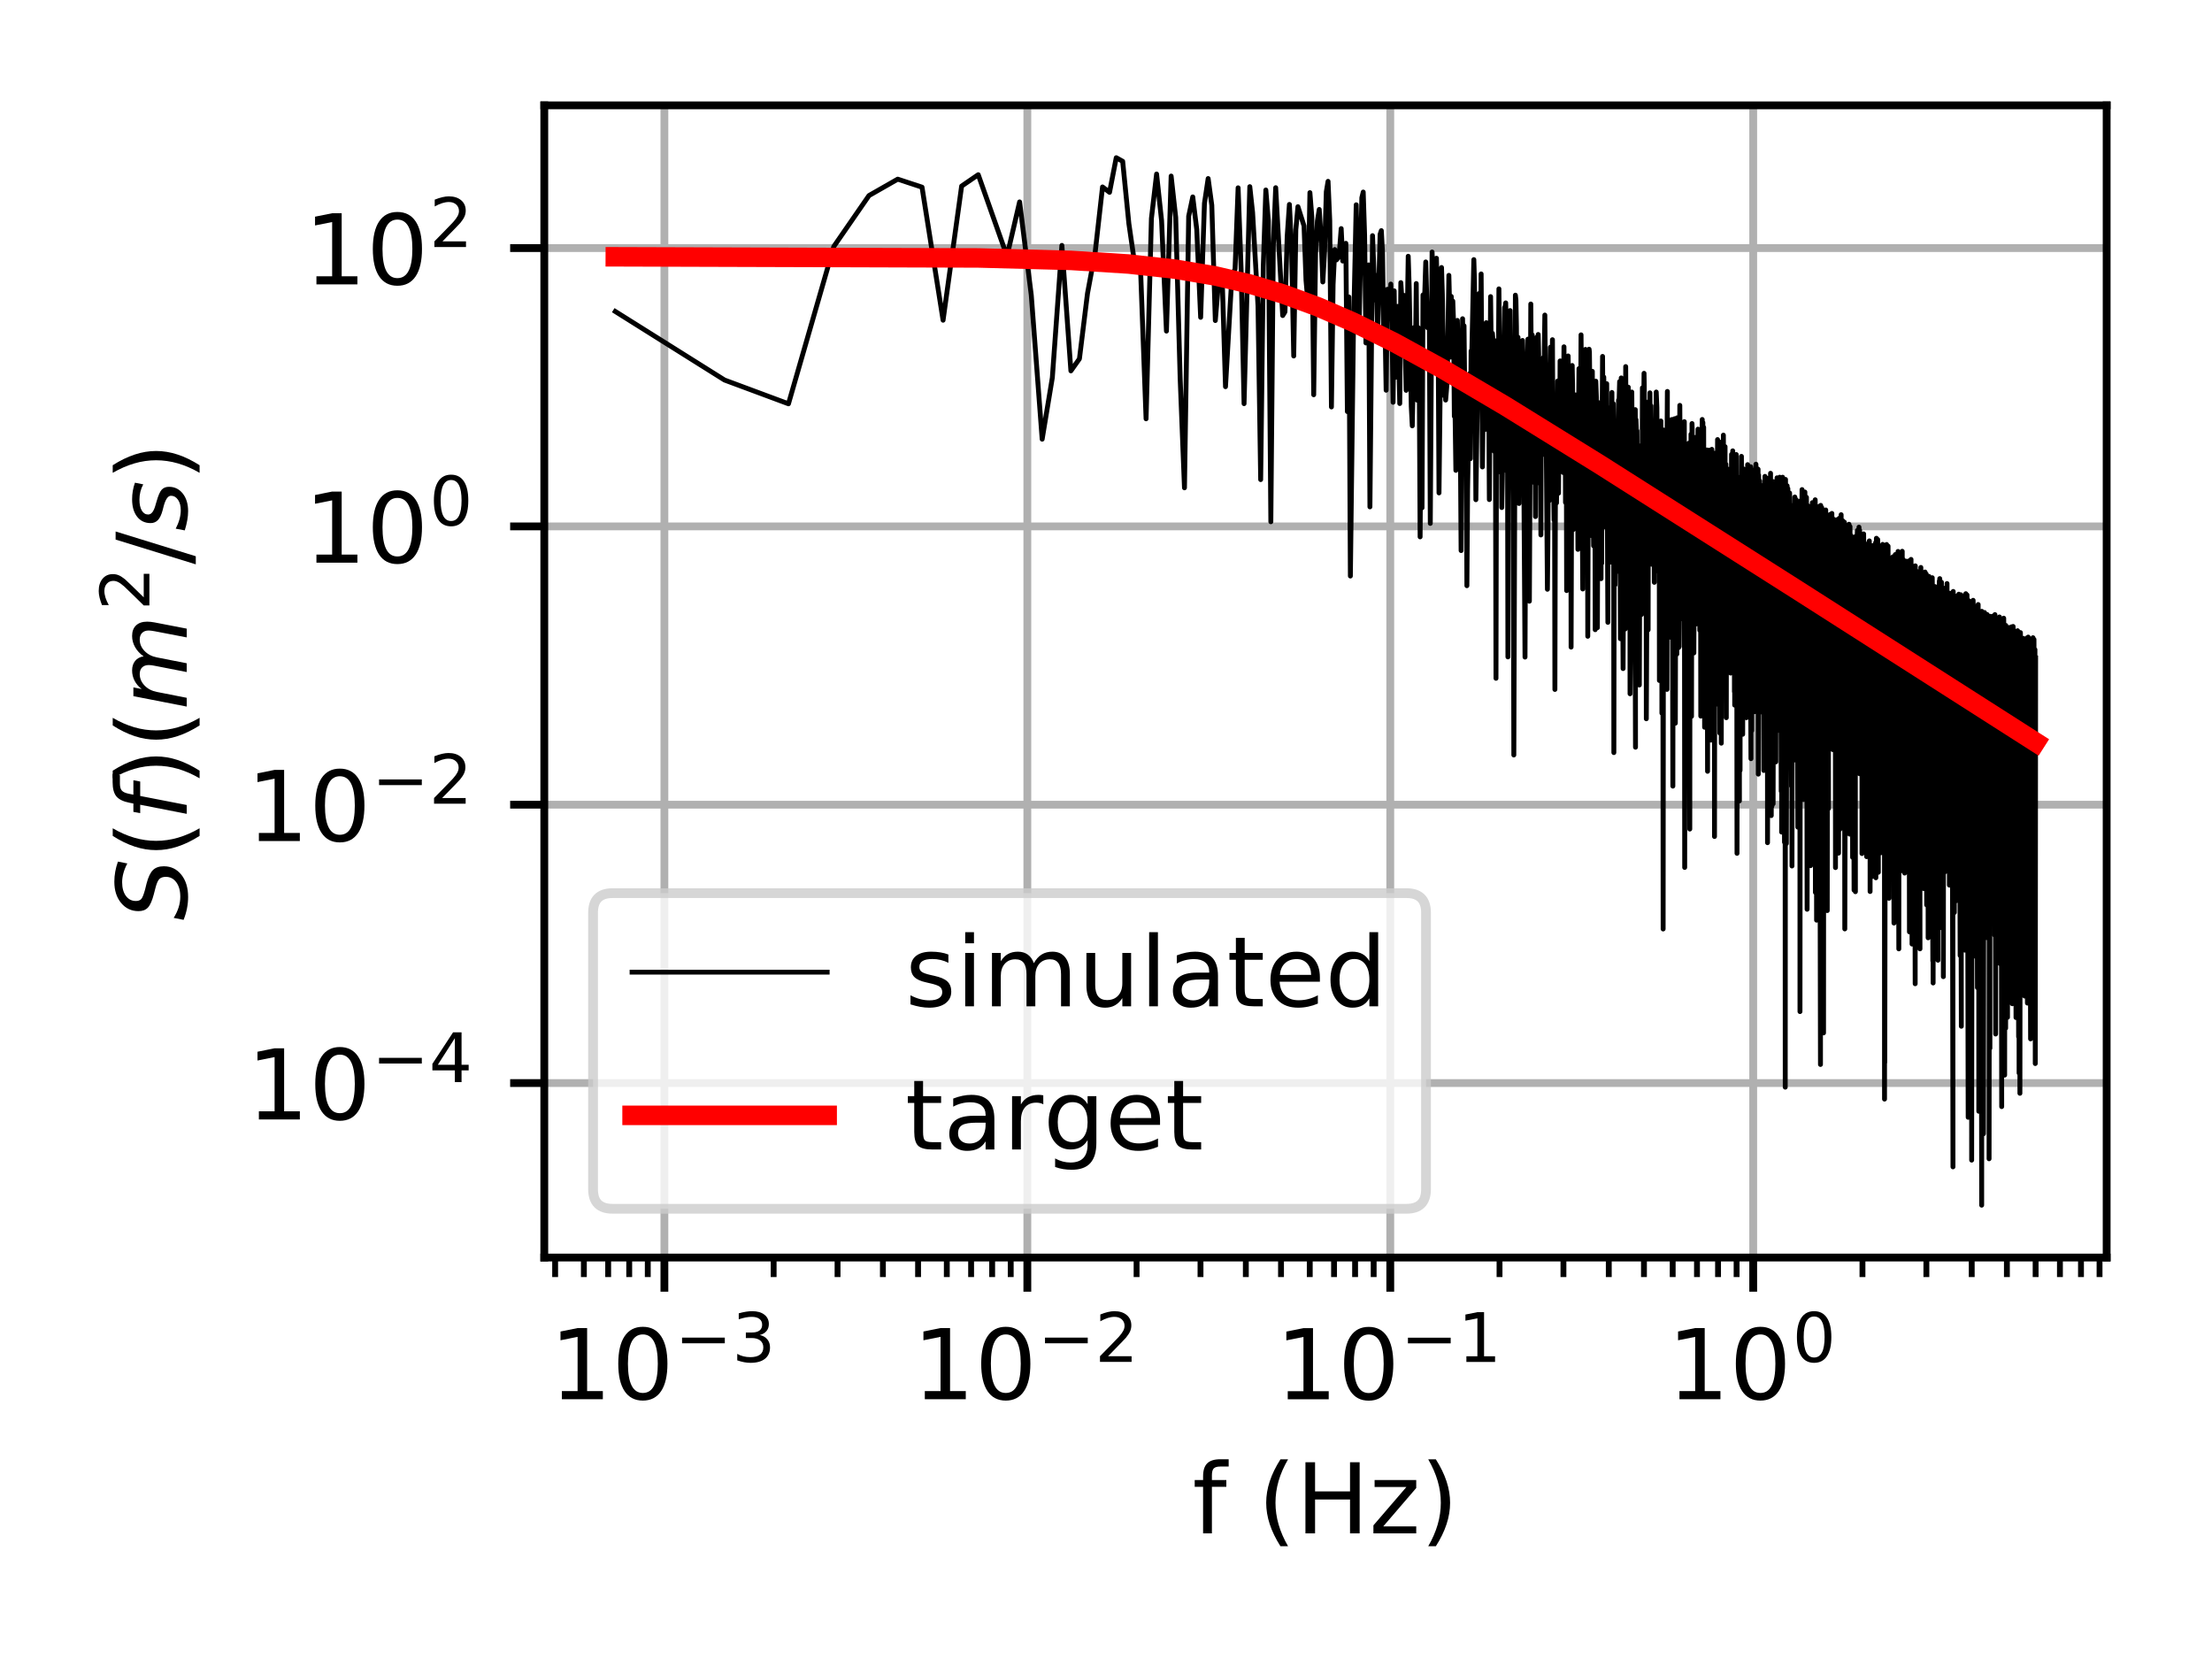 <?xml version="1.0" encoding="utf-8" standalone="no"?>
<!DOCTYPE svg PUBLIC "-//W3C//DTD SVG 1.1//EN"
  "http://www.w3.org/Graphics/SVG/1.1/DTD/svg11.dtd">
<!-- Created with matplotlib (https://matplotlib.org/) -->
<svg height="170.079pt" version="1.1" viewBox="0 0 226.772 170.079" width="226.772pt" xmlns="http://www.w3.org/2000/svg" xmlns:xlink="http://www.w3.org/1999/xlink">
 <defs>
  <style type="text/css">
*{stroke-linecap:butt;stroke-linejoin:round;}
  </style>
 </defs>
 <g id="figure_1">
  <g id="patch_1">
   <path d="M 0 170.079 
L 226.772 170.079 
L 226.772 0 
L 0 0 
z
" style="fill:#ffffff;"/>
  </g>
  <g id="axes_1">
   <g id="patch_2">
    <path d="M 55.8 128.922 
L 215.972 128.922 
L 215.972 10.8 
L 55.8 10.8 
z
" style="fill:#ffffff;"/>
   </g>
   <g id="matplotlib.axis_1">
    <g id="xtick_1">
     <g id="line2d_1">
      <path clip-path="url(#p7860128c7a)" d="M 68.113 128.922 
L 68.113 10.8 
" style="fill:none;stroke:#b0b0b0;stroke-linecap:square;stroke-width:0.8;"/>
     </g>
     <g id="line2d_2">
      <defs>
       <path d="M 0 0 
L 0 3.5 
" id="me5a9f9a5ec" style="stroke:#000000;stroke-width:0.8;"/>
      </defs>
      <g>
       <use style="stroke:#000000;stroke-width:0.8;" x="68.113" xlink:href="#me5a9f9a5ec" y="128.922"/>
      </g>
     </g>
     <g id="text_1">
      <!-- $\mathdefault{10^{-3}}$ -->
      <defs>
       <path d="M 12.406 8.297 
L 28.516 8.297 
L 28.516 63.922 
L 10.984 60.406 
L 10.984 69.391 
L 28.422 72.906 
L 38.281 72.906 
L 38.281 8.297 
L 54.391 8.297 
L 54.391 0 
L 12.406 0 
z
" id="DejaVuSans-49"/>
       <path d="M 31.781 66.406 
Q 24.172 66.406 20.328 58.906 
Q 16.5 51.422 16.5 36.375 
Q 16.5 21.391 20.328 13.891 
Q 24.172 6.391 31.781 6.391 
Q 39.453 6.391 43.281 13.891 
Q 47.125 21.391 47.125 36.375 
Q 47.125 51.422 43.281 58.906 
Q 39.453 66.406 31.781 66.406 
z
M 31.781 74.219 
Q 44.047 74.219 50.516 64.516 
Q 56.984 54.828 56.984 36.375 
Q 56.984 17.969 50.516 8.266 
Q 44.047 -1.422 31.781 -1.422 
Q 19.531 -1.422 13.062 8.266 
Q 6.594 17.969 6.594 36.375 
Q 6.594 54.828 13.062 64.516 
Q 19.531 74.219 31.781 74.219 
z
" id="DejaVuSans-48"/>
       <path d="M 10.594 35.5 
L 73.188 35.5 
L 73.188 27.203 
L 10.594 27.203 
z
" id="DejaVuSans-8722"/>
       <path d="M 40.578 39.312 
Q 47.656 37.797 51.625 33 
Q 55.609 28.219 55.609 21.188 
Q 55.609 10.406 48.188 4.484 
Q 40.766 -1.422 27.094 -1.422 
Q 22.516 -1.422 17.656 -0.516 
Q 12.797 0.391 7.625 2.203 
L 7.625 11.719 
Q 11.719 9.328 16.594 8.109 
Q 21.484 6.891 26.812 6.891 
Q 36.078 6.891 40.938 10.547 
Q 45.797 14.203 45.797 21.188 
Q 45.797 27.641 41.281 31.266 
Q 36.766 34.906 28.719 34.906 
L 20.219 34.906 
L 20.219 43.016 
L 29.109 43.016 
Q 36.375 43.016 40.234 45.922 
Q 44.094 48.828 44.094 54.297 
Q 44.094 59.906 40.109 62.906 
Q 36.141 65.922 28.719 65.922 
Q 24.656 65.922 20.016 65.031 
Q 15.375 64.156 9.812 62.312 
L 9.812 71.094 
Q 15.438 72.656 20.344 73.438 
Q 25.25 74.219 29.594 74.219 
Q 40.828 74.219 47.359 69.109 
Q 53.906 64.016 53.906 55.328 
Q 53.906 49.266 50.438 45.094 
Q 46.969 40.922 40.578 39.312 
z
" id="DejaVuSans-51"/>
      </defs>
      <g transform="translate(56.363 143.521)scale(0.1 -0.1)">
       <use transform="translate(0 0.766)" xlink:href="#DejaVuSans-49"/>
       <use transform="translate(63.623 0.766)" xlink:href="#DejaVuSans-48"/>
       <use transform="translate(128.203 39.047)scale(0.7)" xlink:href="#DejaVuSans-8722"/>
       <use transform="translate(186.855 39.047)scale(0.7)" xlink:href="#DejaVuSans-51"/>
      </g>
     </g>
    </g>
    <g id="xtick_2">
     <g id="line2d_3">
      <path clip-path="url(#p7860128c7a)" d="M 105.321 128.922 
L 105.321 10.8 
" style="fill:none;stroke:#b0b0b0;stroke-linecap:square;stroke-width:0.8;"/>
     </g>
     <g id="line2d_4">
      <g>
       <use style="stroke:#000000;stroke-width:0.8;" x="105.321" xlink:href="#me5a9f9a5ec" y="128.922"/>
      </g>
     </g>
     <g id="text_2">
      <!-- $\mathdefault{10^{-2}}$ -->
      <defs>
       <path d="M 19.188 8.297 
L 53.609 8.297 
L 53.609 0 
L 7.328 0 
L 7.328 8.297 
Q 12.938 14.109 22.625 23.891 
Q 32.328 33.688 34.812 36.531 
Q 39.547 41.844 41.422 45.531 
Q 43.312 49.219 43.312 52.781 
Q 43.312 58.594 39.234 62.25 
Q 35.156 65.922 28.609 65.922 
Q 23.969 65.922 18.812 64.312 
Q 13.672 62.703 7.812 59.422 
L 7.812 69.391 
Q 13.766 71.781 18.938 73 
Q 24.125 74.219 28.422 74.219 
Q 39.75 74.219 46.484 68.547 
Q 53.219 62.891 53.219 53.422 
Q 53.219 48.922 51.531 44.891 
Q 49.859 40.875 45.406 35.406 
Q 44.188 33.984 37.641 27.219 
Q 31.109 20.453 19.188 8.297 
z
" id="DejaVuSans-50"/>
      </defs>
      <g transform="translate(93.571 143.521)scale(0.1 -0.1)">
       <use transform="translate(0 0.766)" xlink:href="#DejaVuSans-49"/>
       <use transform="translate(63.623 0.766)" xlink:href="#DejaVuSans-48"/>
       <use transform="translate(128.203 39.047)scale(0.7)" xlink:href="#DejaVuSans-8722"/>
       <use transform="translate(186.855 39.047)scale(0.7)" xlink:href="#DejaVuSans-50"/>
      </g>
     </g>
    </g>
    <g id="xtick_3">
     <g id="line2d_5">
      <path clip-path="url(#p7860128c7a)" d="M 142.529 128.922 
L 142.529 10.8 
" style="fill:none;stroke:#b0b0b0;stroke-linecap:square;stroke-width:0.8;"/>
     </g>
     <g id="line2d_6">
      <g>
       <use style="stroke:#000000;stroke-width:0.8;" x="142.529" xlink:href="#me5a9f9a5ec" y="128.922"/>
      </g>
     </g>
     <g id="text_3">
      <!-- $\mathdefault{10^{-1}}$ -->
      <g transform="translate(130.779 143.521)scale(0.1 -0.1)">
       <use transform="translate(0 0.684)" xlink:href="#DejaVuSans-49"/>
       <use transform="translate(63.623 0.684)" xlink:href="#DejaVuSans-48"/>
       <use transform="translate(128.203 38.966)scale(0.7)" xlink:href="#DejaVuSans-8722"/>
       <use transform="translate(186.855 38.966)scale(0.7)" xlink:href="#DejaVuSans-49"/>
      </g>
     </g>
    </g>
    <g id="xtick_4">
     <g id="line2d_7">
      <path clip-path="url(#p7860128c7a)" d="M 179.737 128.922 
L 179.737 10.8 
" style="fill:none;stroke:#b0b0b0;stroke-linecap:square;stroke-width:0.8;"/>
     </g>
     <g id="line2d_8">
      <g>
       <use style="stroke:#000000;stroke-width:0.8;" x="179.737" xlink:href="#me5a9f9a5ec" y="128.922"/>
      </g>
     </g>
     <g id="text_4">
      <!-- $\mathdefault{10^{0}}$ -->
      <g transform="translate(170.937 143.521)scale(0.1 -0.1)">
       <use transform="translate(0 0.766)" xlink:href="#DejaVuSans-49"/>
       <use transform="translate(63.623 0.766)" xlink:href="#DejaVuSans-48"/>
       <use transform="translate(128.203 39.047)scale(0.7)" xlink:href="#DejaVuSans-48"/>
      </g>
     </g>
    </g>
    <g id="xtick_5">
     <g id="line2d_9">
      <defs>
       <path d="M 0 0 
L 0 2 
" id="m7cf5e4dbcd" style="stroke:#000000;stroke-width:0.6;"/>
      </defs>
      <g>
       <use style="stroke:#000000;stroke-width:0.6;" x="56.912" xlink:href="#m7cf5e4dbcd" y="128.922"/>
      </g>
     </g>
    </g>
    <g id="xtick_6">
     <g id="line2d_10">
      <g>
       <use style="stroke:#000000;stroke-width:0.6;" x="59.858" xlink:href="#m7cf5e4dbcd" y="128.922"/>
      </g>
     </g>
    </g>
    <g id="xtick_7">
     <g id="line2d_11">
      <g>
       <use style="stroke:#000000;stroke-width:0.6;" x="62.349" xlink:href="#m7cf5e4dbcd" y="128.922"/>
      </g>
     </g>
    </g>
    <g id="xtick_8">
     <g id="line2d_12">
      <g>
       <use style="stroke:#000000;stroke-width:0.6;" x="64.507" xlink:href="#m7cf5e4dbcd" y="128.922"/>
      </g>
     </g>
    </g>
    <g id="xtick_9">
     <g id="line2d_13">
      <g>
       <use style="stroke:#000000;stroke-width:0.6;" x="66.41" xlink:href="#m7cf5e4dbcd" y="128.922"/>
      </g>
     </g>
    </g>
    <g id="xtick_10">
     <g id="line2d_14">
      <g>
       <use style="stroke:#000000;stroke-width:0.6;" x="79.313" xlink:href="#m7cf5e4dbcd" y="128.922"/>
      </g>
     </g>
    </g>
    <g id="xtick_11">
     <g id="line2d_15">
      <g>
       <use style="stroke:#000000;stroke-width:0.6;" x="85.865" xlink:href="#m7cf5e4dbcd" y="128.922"/>
      </g>
     </g>
    </g>
    <g id="xtick_12">
     <g id="line2d_16">
      <g>
       <use style="stroke:#000000;stroke-width:0.6;" x="90.514" xlink:href="#m7cf5e4dbcd" y="128.922"/>
      </g>
     </g>
    </g>
    <g id="xtick_13">
     <g id="line2d_17">
      <g>
       <use style="stroke:#000000;stroke-width:0.6;" x="94.12" xlink:href="#m7cf5e4dbcd" y="128.922"/>
      </g>
     </g>
    </g>
    <g id="xtick_14">
     <g id="line2d_18">
      <g>
       <use style="stroke:#000000;stroke-width:0.6;" x="97.066" xlink:href="#m7cf5e4dbcd" y="128.922"/>
      </g>
     </g>
    </g>
    <g id="xtick_15">
     <g id="line2d_19">
      <g>
       <use style="stroke:#000000;stroke-width:0.6;" x="99.557" xlink:href="#m7cf5e4dbcd" y="128.922"/>
      </g>
     </g>
    </g>
    <g id="xtick_16">
     <g id="line2d_20">
      <g>
       <use style="stroke:#000000;stroke-width:0.6;" x="101.715" xlink:href="#m7cf5e4dbcd" y="128.922"/>
      </g>
     </g>
    </g>
    <g id="xtick_17">
     <g id="line2d_21">
      <g>
       <use style="stroke:#000000;stroke-width:0.6;" x="103.618" xlink:href="#m7cf5e4dbcd" y="128.922"/>
      </g>
     </g>
    </g>
    <g id="xtick_18">
     <g id="line2d_22">
      <g>
       <use style="stroke:#000000;stroke-width:0.6;" x="116.522" xlink:href="#m7cf5e4dbcd" y="128.922"/>
      </g>
     </g>
    </g>
    <g id="xtick_19">
     <g id="line2d_23">
      <g>
       <use style="stroke:#000000;stroke-width:0.6;" x="123.074" xlink:href="#m7cf5e4dbcd" y="128.922"/>
      </g>
     </g>
    </g>
    <g id="xtick_20">
     <g id="line2d_24">
      <g>
       <use style="stroke:#000000;stroke-width:0.6;" x="127.722" xlink:href="#m7cf5e4dbcd" y="128.922"/>
      </g>
     </g>
    </g>
    <g id="xtick_21">
     <g id="line2d_25">
      <g>
       <use style="stroke:#000000;stroke-width:0.6;" x="131.328" xlink:href="#m7cf5e4dbcd" y="128.922"/>
      </g>
     </g>
    </g>
    <g id="xtick_22">
     <g id="line2d_26">
      <g>
       <use style="stroke:#000000;stroke-width:0.6;" x="134.275" xlink:href="#m7cf5e4dbcd" y="128.922"/>
      </g>
     </g>
    </g>
    <g id="xtick_23">
     <g id="line2d_27">
      <g>
       <use style="stroke:#000000;stroke-width:0.6;" x="136.765" xlink:href="#m7cf5e4dbcd" y="128.922"/>
      </g>
     </g>
    </g>
    <g id="xtick_24">
     <g id="line2d_28">
      <g>
       <use style="stroke:#000000;stroke-width:0.6;" x="138.923" xlink:href="#m7cf5e4dbcd" y="128.922"/>
      </g>
     </g>
    </g>
    <g id="xtick_25">
     <g id="line2d_29">
      <g>
       <use style="stroke:#000000;stroke-width:0.6;" x="140.827" xlink:href="#m7cf5e4dbcd" y="128.922"/>
      </g>
     </g>
    </g>
    <g id="xtick_26">
     <g id="line2d_30">
      <g>
       <use style="stroke:#000000;stroke-width:0.6;" x="153.73" xlink:href="#m7cf5e4dbcd" y="128.922"/>
      </g>
     </g>
    </g>
    <g id="xtick_27">
     <g id="line2d_31">
      <g>
       <use style="stroke:#000000;stroke-width:0.6;" x="160.282" xlink:href="#m7cf5e4dbcd" y="128.922"/>
      </g>
     </g>
    </g>
    <g id="xtick_28">
     <g id="line2d_32">
      <g>
       <use style="stroke:#000000;stroke-width:0.6;" x="164.931" xlink:href="#m7cf5e4dbcd" y="128.922"/>
      </g>
     </g>
    </g>
    <g id="xtick_29">
     <g id="line2d_33">
      <g>
       <use style="stroke:#000000;stroke-width:0.6;" x="168.537" xlink:href="#m7cf5e4dbcd" y="128.922"/>
      </g>
     </g>
    </g>
    <g id="xtick_30">
     <g id="line2d_34">
      <g>
       <use style="stroke:#000000;stroke-width:0.6;" x="171.483" xlink:href="#m7cf5e4dbcd" y="128.922"/>
      </g>
     </g>
    </g>
    <g id="xtick_31">
     <g id="line2d_35">
      <g>
       <use style="stroke:#000000;stroke-width:0.6;" x="173.974" xlink:href="#m7cf5e4dbcd" y="128.922"/>
      </g>
     </g>
    </g>
    <g id="xtick_32">
     <g id="line2d_36">
      <g>
       <use style="stroke:#000000;stroke-width:0.6;" x="176.132" xlink:href="#m7cf5e4dbcd" y="128.922"/>
      </g>
     </g>
    </g>
    <g id="xtick_33">
     <g id="line2d_37">
      <g>
       <use style="stroke:#000000;stroke-width:0.6;" x="178.035" xlink:href="#m7cf5e4dbcd" y="128.922"/>
      </g>
     </g>
    </g>
    <g id="xtick_34">
     <g id="line2d_38">
      <g>
       <use style="stroke:#000000;stroke-width:0.6;" x="190.938" xlink:href="#m7cf5e4dbcd" y="128.922"/>
      </g>
     </g>
    </g>
    <g id="xtick_35">
     <g id="line2d_39">
      <g>
       <use style="stroke:#000000;stroke-width:0.6;" x="197.49" xlink:href="#m7cf5e4dbcd" y="128.922"/>
      </g>
     </g>
    </g>
    <g id="xtick_36">
     <g id="line2d_40">
      <g>
       <use style="stroke:#000000;stroke-width:0.6;" x="202.139" xlink:href="#m7cf5e4dbcd" y="128.922"/>
      </g>
     </g>
    </g>
    <g id="xtick_37">
     <g id="line2d_41">
      <g>
       <use style="stroke:#000000;stroke-width:0.6;" x="205.745" xlink:href="#m7cf5e4dbcd" y="128.922"/>
      </g>
     </g>
    </g>
    <g id="xtick_38">
     <g id="line2d_42">
      <g>
       <use style="stroke:#000000;stroke-width:0.6;" x="208.691" xlink:href="#m7cf5e4dbcd" y="128.922"/>
      </g>
     </g>
    </g>
    <g id="xtick_39">
     <g id="line2d_43">
      <g>
       <use style="stroke:#000000;stroke-width:0.6;" x="211.182" xlink:href="#m7cf5e4dbcd" y="128.922"/>
      </g>
     </g>
    </g>
    <g id="xtick_40">
     <g id="line2d_44">
      <g>
       <use style="stroke:#000000;stroke-width:0.6;" x="213.34" xlink:href="#m7cf5e4dbcd" y="128.922"/>
      </g>
     </g>
    </g>
    <g id="xtick_41">
     <g id="line2d_45">
      <g>
       <use style="stroke:#000000;stroke-width:0.6;" x="215.243" xlink:href="#m7cf5e4dbcd" y="128.922"/>
      </g>
     </g>
    </g>
    <g id="text_5">
     <!-- f (Hz) -->
     <defs>
      <path d="M 37.109 75.984 
L 37.109 68.5 
L 28.516 68.5 
Q 23.688 68.5 21.797 66.547 
Q 19.922 64.594 19.922 59.516 
L 19.922 54.688 
L 34.719 54.688 
L 34.719 47.703 
L 19.922 47.703 
L 19.922 0 
L 10.891 0 
L 10.891 47.703 
L 2.297 47.703 
L 2.297 54.688 
L 10.891 54.688 
L 10.891 58.5 
Q 10.891 67.625 15.141 71.797 
Q 19.391 75.984 28.609 75.984 
z
" id="DejaVuSans-102"/>
      <path id="DejaVuSans-32"/>
      <path d="M 31 75.875 
Q 24.469 64.656 21.281 53.656 
Q 18.109 42.672 18.109 31.391 
Q 18.109 20.125 21.312 9.062 
Q 24.516 -2 31 -13.188 
L 23.188 -13.188 
Q 15.875 -1.703 12.234 9.375 
Q 8.594 20.453 8.594 31.391 
Q 8.594 42.281 12.203 53.312 
Q 15.828 64.359 23.188 75.875 
z
" id="DejaVuSans-40"/>
      <path d="M 9.812 72.906 
L 19.672 72.906 
L 19.672 43.016 
L 55.516 43.016 
L 55.516 72.906 
L 65.375 72.906 
L 65.375 0 
L 55.516 0 
L 55.516 34.719 
L 19.672 34.719 
L 19.672 0 
L 9.812 0 
z
" id="DejaVuSans-72"/>
      <path d="M 5.516 54.688 
L 48.188 54.688 
L 48.188 46.484 
L 14.406 7.172 
L 48.188 7.172 
L 48.188 0 
L 4.297 0 
L 4.297 8.203 
L 38.094 47.516 
L 5.516 47.516 
z
" id="DejaVuSans-122"/>
      <path d="M 8.016 75.875 
L 15.828 75.875 
Q 23.141 64.359 26.781 53.312 
Q 30.422 42.281 30.422 31.391 
Q 30.422 20.453 26.781 9.375 
Q 23.141 -1.703 15.828 -13.188 
L 8.016 -13.188 
Q 14.5 -2 17.703 9.062 
Q 20.906 20.125 20.906 31.391 
Q 20.906 42.672 17.703 53.656 
Q 14.5 64.656 8.016 75.875 
z
" id="DejaVuSans-41"/>
     </defs>
     <g transform="translate(122.251 157.199)scale(0.1 -0.1)">
      <use xlink:href="#DejaVuSans-102"/>
      <use x="35.205" xlink:href="#DejaVuSans-32"/>
      <use x="66.992" xlink:href="#DejaVuSans-40"/>
      <use x="106.006" xlink:href="#DejaVuSans-72"/>
      <use x="181.201" xlink:href="#DejaVuSans-122"/>
      <use x="233.691" xlink:href="#DejaVuSans-41"/>
     </g>
    </g>
   </g>
   <g id="matplotlib.axis_2">
    <g id="ytick_1">
     <g id="line2d_46">
      <path clip-path="url(#p7860128c7a)" d="M 55.8 111.032 
L 215.972 111.032 
" style="fill:none;stroke:#b0b0b0;stroke-linecap:square;stroke-width:0.8;"/>
     </g>
     <g id="line2d_47">
      <defs>
       <path d="M 0 0 
L -3.5 0 
" id="m00ec5befa2" style="stroke:#000000;stroke-width:0.8;"/>
      </defs>
      <g>
       <use style="stroke:#000000;stroke-width:0.8;" x="55.8" xlink:href="#m00ec5befa2" y="111.032"/>
      </g>
     </g>
     <g id="text_6">
      <!-- $\mathdefault{10^{-4}}$ -->
      <defs>
       <path d="M 37.797 64.312 
L 12.891 25.391 
L 37.797 25.391 
z
M 35.203 72.906 
L 47.609 72.906 
L 47.609 25.391 
L 58.016 25.391 
L 58.016 17.188 
L 47.609 17.188 
L 47.609 0 
L 37.797 0 
L 37.797 17.188 
L 4.891 17.188 
L 4.891 26.703 
z
" id="DejaVuSans-52"/>
      </defs>
      <g transform="translate(25.3 114.831)scale(0.1 -0.1)">
       <use transform="translate(0 0.684)" xlink:href="#DejaVuSans-49"/>
       <use transform="translate(63.623 0.684)" xlink:href="#DejaVuSans-48"/>
       <use transform="translate(128.203 38.966)scale(0.7)" xlink:href="#DejaVuSans-8722"/>
       <use transform="translate(186.855 38.966)scale(0.7)" xlink:href="#DejaVuSans-52"/>
      </g>
     </g>
    </g>
    <g id="ytick_2">
     <g id="line2d_48">
      <path clip-path="url(#p7860128c7a)" d="M 55.8 82.498 
L 215.972 82.498 
" style="fill:none;stroke:#b0b0b0;stroke-linecap:square;stroke-width:0.8;"/>
     </g>
     <g id="line2d_49">
      <g>
       <use style="stroke:#000000;stroke-width:0.8;" x="55.8" xlink:href="#m00ec5befa2" y="82.498"/>
      </g>
     </g>
     <g id="text_7">
      <!-- $\mathdefault{10^{-2}}$ -->
      <g transform="translate(25.3 86.297)scale(0.1 -0.1)">
       <use transform="translate(0 0.766)" xlink:href="#DejaVuSans-49"/>
       <use transform="translate(63.623 0.766)" xlink:href="#DejaVuSans-48"/>
       <use transform="translate(128.203 39.047)scale(0.7)" xlink:href="#DejaVuSans-8722"/>
       <use transform="translate(186.855 39.047)scale(0.7)" xlink:href="#DejaVuSans-50"/>
      </g>
     </g>
    </g>
    <g id="ytick_3">
     <g id="line2d_50">
      <path clip-path="url(#p7860128c7a)" d="M 55.8 53.965 
L 215.972 53.965 
" style="fill:none;stroke:#b0b0b0;stroke-linecap:square;stroke-width:0.8;"/>
     </g>
     <g id="line2d_51">
      <g>
       <use style="stroke:#000000;stroke-width:0.8;" x="55.8" xlink:href="#m00ec5befa2" y="53.965"/>
      </g>
     </g>
     <g id="text_8">
      <!-- $\mathdefault{10^{0}}$ -->
      <g transform="translate(31.2 57.764)scale(0.1 -0.1)">
       <use transform="translate(0 0.766)" xlink:href="#DejaVuSans-49"/>
       <use transform="translate(63.623 0.766)" xlink:href="#DejaVuSans-48"/>
       <use transform="translate(128.203 39.047)scale(0.7)" xlink:href="#DejaVuSans-48"/>
      </g>
     </g>
    </g>
    <g id="ytick_4">
     <g id="line2d_52">
      <path clip-path="url(#p7860128c7a)" d="M 55.8 25.431 
L 215.972 25.431 
" style="fill:none;stroke:#b0b0b0;stroke-linecap:square;stroke-width:0.8;"/>
     </g>
     <g id="line2d_53">
      <g>
       <use style="stroke:#000000;stroke-width:0.8;" x="55.8" xlink:href="#m00ec5befa2" y="25.431"/>
      </g>
     </g>
     <g id="text_9">
      <!-- $\mathdefault{10^{2}}$ -->
      <g transform="translate(31.2 29.23)scale(0.1 -0.1)">
       <use transform="translate(0 0.766)" xlink:href="#DejaVuSans-49"/>
       <use transform="translate(63.623 0.766)" xlink:href="#DejaVuSans-48"/>
       <use transform="translate(128.203 39.047)scale(0.7)" xlink:href="#DejaVuSans-50"/>
      </g>
     </g>
    </g>
    <g id="text_10">
     <!-- $S(f) (m^2/s)$ -->
     <defs>
      <path d="M 60.297 70.516 
L 58.406 60.891 
Q 53.469 63.531 48.609 64.875 
Q 43.75 66.219 39.203 66.219 
Q 30.375 66.219 25.141 62.359 
Q 19.922 58.5 19.922 52.094 
Q 19.922 48.578 21.844 46.703 
Q 23.781 44.828 31.781 42.672 
L 37.703 41.219 
Q 47.703 38.625 51.609 34.641 
Q 55.516 30.672 55.516 23.484 
Q 55.516 12.453 46.844 5.516 
Q 38.188 -1.422 24.031 -1.422 
Q 18.219 -1.422 12.359 -0.266 
Q 6.5 0.875 0.594 3.219 
L 2.594 13.375 
Q 8.016 10.016 13.453 8.297 
Q 18.891 6.594 24.312 6.594 
Q 33.547 6.594 39.109 10.688 
Q 44.672 14.797 44.672 21.391 
Q 44.672 25.781 42.453 28.047 
Q 40.234 30.328 32.906 32.172 
L 27 33.688 
Q 16.891 36.328 13.203 39.766 
Q 9.516 43.219 9.516 49.422 
Q 9.516 60.297 17.891 67.25 
Q 26.266 74.219 39.703 74.219 
Q 44.922 74.219 50.047 73.281 
Q 55.172 72.359 60.297 70.516 
z
" id="DejaVuSans-Oblique-83"/>
      <path d="M 47.797 75.984 
L 46.391 68.5 
L 37.797 68.5 
Q 32.906 68.5 30.688 66.578 
Q 28.469 64.656 27.391 59.516 
L 26.422 54.688 
L 41.219 54.688 
L 39.891 47.703 
L 25.094 47.703 
L 15.828 0 
L 6.781 0 
L 16.109 47.703 
L 7.516 47.703 
L 8.797 54.688 
L 17.391 54.688 
L 18.109 58.5 
Q 19.969 68.172 24.625 72.078 
Q 29.297 75.984 39.312 75.984 
z
" id="DejaVuSans-Oblique-102"/>
      <path d="M 89.797 33.016 
L 83.406 0 
L 74.422 0 
L 80.719 32.719 
Q 81.109 34.812 81.297 36.328 
Q 81.5 37.844 81.5 38.922 
Q 81.5 43.312 79.047 45.75 
Q 76.609 48.188 72.219 48.188 
Q 65.672 48.188 60.547 43.281 
Q 55.422 38.375 53.906 30.516 
L 47.906 0 
L 38.922 0 
L 45.312 32.719 
Q 45.703 34.516 45.891 36.047 
Q 46.094 37.594 46.094 38.812 
Q 46.094 43.266 43.656 45.719 
Q 41.219 48.188 36.922 48.188 
Q 30.281 48.188 25.141 43.281 
Q 20.016 38.375 18.5 30.516 
L 12.5 0 
L 3.516 0 
L 14.203 54.688 
L 23.188 54.688 
L 21.484 46.188 
Q 25.141 50.984 30.047 53.484 
Q 34.969 56 40.578 56 
Q 46.531 56 50.359 52.875 
Q 54.203 49.75 54.984 44.188 
Q 59.078 49.953 64.469 52.969 
Q 69.875 56 75.875 56 
Q 82.906 56 86.734 51.953 
Q 90.578 47.906 90.578 40.484 
Q 90.578 38.875 90.375 36.938 
Q 90.188 35.016 89.797 33.016 
z
" id="DejaVuSans-Oblique-109"/>
      <path d="M 25.391 72.906 
L 33.688 72.906 
L 8.297 -9.281 
L 0 -9.281 
z
" id="DejaVuSans-47"/>
      <path d="M 50 53.078 
L 48.297 44.578 
Q 44.734 46.531 40.766 47.5 
Q 36.812 48.484 32.625 48.484 
Q 25.531 48.484 21.453 46.062 
Q 17.391 43.656 17.391 39.5 
Q 17.391 34.672 26.859 32.078 
Q 27.594 31.891 27.938 31.781 
L 30.812 30.906 
Q 39.797 28.422 42.797 25.688 
Q 45.797 22.953 45.797 18.219 
Q 45.797 9.516 38.891 4.047 
Q 31.984 -1.422 20.797 -1.422 
Q 16.453 -1.422 11.672 -0.578 
Q 6.891 0.25 1.125 2 
L 2.875 11.281 
Q 7.812 8.734 12.594 7.422 
Q 17.391 6.109 21.781 6.109 
Q 28.375 6.109 32.5 8.938 
Q 36.625 11.766 36.625 16.109 
Q 36.625 20.797 25.781 23.688 
L 24.859 23.922 
L 21.781 24.703 
Q 14.938 26.516 11.766 29.469 
Q 8.594 32.422 8.594 37.016 
Q 8.594 45.75 15.156 50.875 
Q 21.734 56 33.016 56 
Q 37.453 56 41.672 55.266 
Q 45.906 54.547 50 53.078 
z
" id="DejaVuSans-Oblique-115"/>
     </defs>
     <g transform="translate(19.22 94.361)rotate(-90)scale(0.1 -0.1)">
      <use transform="translate(0 0.766)" xlink:href="#DejaVuSans-Oblique-83"/>
      <use transform="translate(63.477 0.766)" xlink:href="#DejaVuSans-40"/>
      <use transform="translate(102.49 0.766)" xlink:href="#DejaVuSans-Oblique-102"/>
      <use transform="translate(137.695 0.766)" xlink:href="#DejaVuSans-41"/>
      <use transform="translate(176.709 0.766)" xlink:href="#DejaVuSans-40"/>
      <use transform="translate(215.723 0.766)" xlink:href="#DejaVuSans-Oblique-109"/>
      <use transform="translate(317.785 39.047)scale(0.7)" xlink:href="#DejaVuSans-50"/>
      <use transform="translate(365.055 0.766)" xlink:href="#DejaVuSans-47"/>
      <use transform="translate(398.747 0.766)" xlink:href="#DejaVuSans-Oblique-115"/>
      <use transform="translate(450.846 0.766)" xlink:href="#DejaVuSans-41"/>
     </g>
    </g>
   </g>
   <g id="line2d_54">
    <path clip-path="url(#p7860128c7a)" d="M 63.081 31.931 
L 74.281 38.961 
L 80.833 41.397 
L 85.482 25.268 
L 89.088 20.049 
L 92.034 18.367 
L 94.525 19.188 
L 96.683 32.828 
L 98.586 19.076 
L 100.289 17.911 
L 103.235 26.264 
L 104.528 20.701 
L 105.726 30.263 
L 106.841 45.024 
L 107.884 38.717 
L 108.863 25.16 
L 109.787 38.02 
L 110.661 36.785 
L 111.49 30.072 
L 112.278 25.842 
L 113.03 19.167 
L 113.748 19.716 
L 114.436 16.169 
L 115.096 16.539 
L 115.729 22.91 
L 116.339 27.118 
L 116.927 27.568 
L 117.494 42.935 
L 118.042 22.397 
L 118.572 17.841 
L 119.085 22.626 
L 119.582 33.942 
L 120.064 18.051 
L 120.533 22.288 
L 120.988 38.78 
L 121.431 50.009 
L 121.862 22.167 
L 122.281 20.189 
L 122.69 23.532 
L 123.089 32.532 
L 123.479 20.846 
L 123.859 18.304 
L 124.231 21.04 
L 124.594 32.861 
L 124.949 28.598 
L 125.296 28.515 
L 125.637 39.643 
L 126.296 28.226 
L 126.616 27.6 
L 126.93 19.255 
L 127.238 27.591 
L 127.54 41.382 
L 128.128 19.137 
L 128.414 21.773 
L 128.971 31.381 
L 129.243 49.167 
L 129.51 27.353 
L 129.772 19.478 
L 130.031 22.635 
L 130.285 53.488 
L 130.536 25.288 
L 130.783 19.242 
L 131.501 32.349 
L 131.733 31.976 
L 131.963 24.217 
L 132.189 20.959 
L 132.412 25.559 
L 132.631 36.495 
L 132.848 23.539 
L 133.062 21.191 
L 133.688 23.161 
L 133.891 28.737 
L 134.092 31.028 
L 134.29 19.749 
L 134.486 22.213 
L 134.68 40.469 
L 134.871 25.948 
L 135.06 22.649 
L 135.247 21.473 
L 135.431 24.261 
L 135.614 28.907 
L 135.795 25.765 
L 135.973 19.657 
L 136.15 18.59 
L 136.324 22.63 
L 136.497 41.719 
L 136.668 29.151 
L 136.837 25.584 
L 137.005 26.648 
L 137.171 26.446 
L 137.335 25.544 
L 137.497 23.436 
L 137.658 26.76 
L 137.817 26.252 
L 137.975 24.945 
L 138.131 42.193 
L 138.286 30.444 
L 138.439 59.053 
L 138.741 34.687 
L 139.037 20.995 
L 139.328 33.787 
L 139.614 20.272 
L 139.756 19.689 
L 139.896 24.027 
L 140.034 35.159 
L 140.172 27.32 
L 140.308 27.157 
L 140.443 51.963 
L 140.71 24.159 
L 140.973 30.761 
L 141.103 28.238 
L 141.232 34.406 
L 141.486 24.028 
L 141.612 23.644 
L 141.737 25.97 
L 141.861 34.888 
L 141.983 32.907 
L 142.105 40.006 
L 142.226 29.66 
L 142.347 32.697 
L 142.584 29.123 
L 142.702 33.239 
L 142.818 41.241 
L 142.934 29.818 
L 143.049 38.691 
L 143.277 31.41 
L 143.501 41.37 
L 143.612 28.974 
L 143.832 32.403 
L 143.941 30.286 
L 144.157 40.018 
L 144.369 26.272 
L 144.474 29.621 
L 144.683 41.678 
L 144.786 43.657 
L 144.991 33.567 
L 145.092 38.121 
L 145.193 29.069 
L 145.293 41.027 
L 145.392 33.588 
L 145.491 37.032 
L 145.589 55.038 
L 145.687 40.609 
L 145.784 52.066 
L 145.881 30.243 
L 145.976 30.715 
L 146.072 29.874 
L 146.167 26.856 
L 146.354 33.599 
L 146.448 33.408 
L 146.54 33.68 
L 146.632 53.658 
L 146.815 25.838 
L 146.905 27.754 
L 147.085 36.199 
L 147.262 26.475 
L 147.438 34.468 
L 147.525 50.532 
L 147.784 27.426 
L 147.869 30.166 
L 148.038 40.544 
L 148.122 35.129 
L 148.206 41.013 
L 148.289 40.03 
L 148.371 38.998 
L 148.536 28.229 
L 148.617 31.477 
L 148.698 36.608 
L 148.779 30.387 
L 148.859 32.121 
L 148.939 30.868 
L 149.018 33.056 
L 149.097 42.685 
L 149.176 42.668 
L 149.254 48.22 
L 149.409 32.849 
L 149.563 38.08 
L 149.64 34.671 
L 149.791 56.443 
L 149.942 32.676 
L 150.016 36.887 
L 150.091 33.403 
L 150.238 46.913 
L 150.311 41.029 
L 150.384 60.045 
L 150.457 50.167 
L 150.673 38.297 
L 150.744 47.021 
L 150.815 35.977 
L 150.886 36.265 
L 151.096 26.616 
L 151.166 28.96 
L 151.304 51.228 
L 151.509 36.982 
L 151.577 36.51 
L 151.644 30.089 
L 151.711 40.191 
L 151.778 34.969 
L 151.845 28.084 
L 151.977 47.87 
L 152.043 42.06 
L 152.109 33.642 
L 152.174 38.654 
L 152.239 44.034 
L 152.368 33.079 
L 152.433 33.179 
L 152.624 40.365 
L 152.687 51.215 
L 152.813 30.409 
L 152.938 40.366 
L 153 34.171 
L 153.061 34.9 
L 153.184 46.26 
L 153.245 34.928 
L 153.306 41.317 
L 153.367 69.538 
L 153.427 38.765 
L 153.487 40.159 
L 153.547 47.694 
L 153.667 29.616 
L 153.844 48.433 
L 153.903 37.837 
L 153.961 52.034 
L 154.019 48.934 
L 154.25 31.519 
L 154.307 31.449 
L 154.364 31.052 
L 154.421 33.974 
L 154.478 48.29 
L 154.534 34.426 
L 154.59 67.345 
L 154.646 43.482 
L 154.758 37.471 
L 154.813 31.838 
L 154.924 42.044 
L 154.978 39.723 
L 155.033 39.052 
L 155.142 51.323 
L 155.196 77.401 
L 155.357 30.261 
L 155.411 30.747 
L 155.464 33.5 
L 155.517 42.231 
L 155.57 41.415 
L 155.623 34.577 
L 155.675 36.093 
L 155.728 51.618 
L 155.78 45.02 
L 155.832 38.651 
L 155.884 41.981 
L 155.935 41.735 
L 156.09 34.905 
L 156.141 36.696 
L 156.343 67.364 
L 156.444 42.496 
L 156.494 45.191 
L 156.643 34.769 
L 156.692 34.872 
L 156.79 61.635 
L 156.936 31.167 
L 156.985 37.205 
L 157.033 35.436 
L 157.081 34.336 
L 157.225 45.023 
L 157.273 49.478 
L 157.32 43.043 
L 157.367 44.171 
L 157.415 52.957 
L 157.462 42.549 
L 157.555 34.571 
L 157.602 41.106 
L 157.648 35.674 
L 157.695 34.292 
L 157.741 36.272 
L 157.787 49.519 
L 157.833 42.583 
L 157.879 37.479 
L 157.925 38.393 
L 157.97 54.843 
L 158.016 40.513 
L 158.106 44.871 
L 158.151 44.7 
L 158.241 36.63 
L 158.286 46.579 
L 158.33 35.517 
L 158.375 32.3 
L 158.419 37.124 
L 158.463 37.923 
L 158.639 60.411 
L 158.683 56.112 
L 158.769 42.986 
L 158.813 51.345 
L 158.856 42.881 
L 158.942 35.599 
L 158.985 36.84 
L 159.07 45.911 
L 159.112 42.499 
L 159.155 34.826 
L 159.197 43.3 
L 159.323 53.316 
L 159.365 45.47 
L 159.407 70.681 
L 159.448 53.486 
L 159.49 43.903 
L 159.531 45.74 
L 159.572 51.559 
L 159.695 39.057 
L 159.777 50.562 
L 159.818 44.04 
L 159.899 46.402 
L 159.939 37.003 
L 160.06 46.45 
L 160.1 45.296 
L 160.139 37.008 
L 160.219 42.81 
L 160.258 48.44 
L 160.298 40.219 
L 160.337 35.555 
L 160.376 41.865 
L 160.455 40.071 
L 160.494 51.51 
L 160.533 40.986 
L 160.571 41.018 
L 160.61 60.545 
L 160.649 48.566 
L 160.764 36.493 
L 160.802 38.988 
L 160.954 50.837 
L 160.992 37.978 
L 161.03 39.123 
L 161.067 66.34 
L 161.142 43.453 
L 161.18 37.471 
L 161.217 39.319 
L 161.291 54.285 
L 161.328 48.884 
L 161.402 41.669 
L 161.439 43.275 
L 161.476 46.273 
L 161.512 40.485 
L 161.549 40.782 
L 161.622 52.47 
L 161.658 41.519 
L 161.694 40.646 
L 161.766 56.319 
L 161.802 45.758 
L 161.874 37.791 
L 161.909 45.271 
L 161.945 52.216 
L 162.016 47.435 
L 162.087 34.329 
L 162.122 38.519 
L 162.262 60.382 
L 162.332 39.349 
L 162.367 41.392 
L 162.401 46.663 
L 162.436 40.26 
L 162.539 35.821 
L 162.573 36.956 
L 162.71 46.375 
L 162.744 41.433 
L 162.777 65.23 
L 162.845 43.341 
L 162.879 42.196 
L 162.912 35.801 
L 162.946 36.085 
L 163.079 48.062 
L 163.112 46.583 
L 163.145 54.9 
L 163.211 48.627 
L 163.244 38.069 
L 163.31 49.912 
L 163.375 55.961 
L 163.407 41.582 
L 163.505 46.202 
L 163.537 64.554 
L 163.601 39.079 
L 163.665 40.763 
L 163.729 46.264 
L 163.761 64.349 
L 163.825 47.829 
L 163.856 41.268 
L 163.951 43.499 
L 163.982 54.629 
L 164.045 42.66 
L 164.076 51.201 
L 164.107 43.5 
L 164.138 59.325 
L 164.169 48.821 
L 164.2 57.759 
L 164.231 46.006 
L 164.293 36.54 
L 164.324 41.154 
L 164.354 45.431 
L 164.416 38.659 
L 164.598 49.88 
L 164.628 46.482 
L 164.658 54.059 
L 164.688 40.62 
L 164.718 39.337 
L 164.838 63.801 
L 164.868 43.279 
L 164.956 55.732 
L 164.986 53.938 
L 165.103 41.792 
L 165.133 43.418 
L 165.162 57.628 
L 165.22 44.605 
L 165.249 40.234 
L 165.278 46.666 
L 165.307 55.414 
L 165.365 45.641 
L 165.394 41.386 
L 165.422 42.976 
L 165.451 77.153 
L 165.508 43.107 
L 165.565 59.959 
L 165.65 51.703 
L 165.791 43.923 
L 165.819 58.569 
L 165.903 47.443 
L 165.931 41.01 
L 165.986 41.128 
L 166.042 39.119 
L 166.124 65.48 
L 166.207 38.745 
L 166.261 43.889 
L 166.397 68.542 
L 166.531 39.529 
L 166.558 40.095 
L 166.612 64.481 
L 166.665 37.581 
L 166.771 57.519 
L 166.824 44.694 
L 166.85 40.388 
L 166.876 42.528 
L 166.902 50.772 
L 166.928 39.691 
L 166.981 47.197 
L 167.059 41.123 
L 167.085 42.273 
L 167.11 71.125 
L 167.188 63.178 
L 167.29 40.192 
L 167.316 43.685 
L 167.418 57.621 
L 167.443 53.804 
L 167.494 42.345 
L 167.569 43.496 
L 167.67 76.604 
L 167.645 41.994 
L 167.694 49.29 
L 167.719 43.015 
L 167.769 44.263 
L 167.794 54.974 
L 167.819 44.16 
L 167.893 52.955 
L 167.942 47.134 
L 168.064 70.226 
L 168.137 47.465 
L 168.186 50.466 
L 168.21 45.689 
L 168.258 51.766 
L 168.282 62.996 
L 168.33 58.103 
L 168.378 39.763 
L 168.45 49.444 
L 168.545 38.271 
L 168.568 39.449 
L 168.615 55.479 
L 168.662 50.532 
L 168.686 41.166 
L 168.733 57.515 
L 168.756 49.589 
L 168.779 73.687 
L 168.849 58.315 
L 168.872 44.33 
L 168.942 58.088 
L 168.965 64.57 
L 168.988 49.073 
L 169.011 42.164 
L 169.103 44.756 
L 169.125 45.315 
L 169.148 40.273 
L 169.194 46.838 
L 169.216 55.251 
L 169.262 41.606 
L 169.284 42.969 
L 169.33 57.844 
L 169.419 48.462 
L 169.509 43.695 
L 169.531 45.426 
L 169.598 59.7 
L 169.62 44.786 
L 169.642 44.029 
L 169.664 54.872 
L 169.708 43.228 
L 169.752 50.449 
L 169.796 40.191 
L 169.862 41.778 
L 169.949 58.535 
L 169.992 49.488 
L 170.014 48.793 
L 170.035 44.12 
L 170.057 57.198 
L 170.1 46.929 
L 170.121 69.76 
L 170.207 44.571 
L 170.228 50.081 
L 170.313 57.195 
L 170.271 43.159 
L 170.334 53.304 
L 170.356 44.501 
L 170.377 73.113 
L 170.461 44.816 
L 170.503 95.238 
L 170.545 44.085 
L 170.566 46.438 
L 170.607 44.226 
L 170.649 52.938 
L 170.732 47.405 
L 170.752 48.056 
L 170.835 56.337 
L 170.937 40.129 
L 170.896 70.675 
L 170.958 42.842 
L 170.978 60.3 
L 171.059 55.1 
L 171.14 44.404 
L 171.16 57.82 
L 171.18 47.201 
L 171.2 61.037 
L 171.26 45.732 
L 171.3 55.157 
L 171.42 43.004 
L 171.34 65.373 
L 171.439 48.67 
L 171.499 80.592 
L 171.538 49.508 
L 171.577 56.898 
L 171.675 42.93 
L 171.694 43.885 
L 171.733 50.005 
L 171.753 74.143 
L 171.83 42.901 
L 171.849 43.303 
L 171.907 67.057 
L 171.946 42.834 
L 172.098 66.383 
L 172.212 41.558 
L 172.231 44.715 
L 172.325 63.435 
L 172.343 48.097 
L 172.362 45.194 
L 172.399 47.101 
L 172.436 62.477 
L 172.511 48.054 
L 172.548 46.166 
L 172.64 66.29 
L 172.676 43.228 
L 172.713 88.929 
L 172.768 48.979 
L 172.84 60.647 
L 172.859 47.112 
L 172.877 47.915 
L 172.913 58.418 
L 173.003 57.331 
L 173.021 58.65 
L 173.128 45.44 
L 173.11 69.525 
L 173.146 46.522 
L 173.235 84.995 
L 173.252 59 
L 173.323 65.269 
L 173.358 44.514 
L 173.411 73.442 
L 173.463 43.423 
L 173.481 44.005 
L 173.498 66.235 
L 173.585 44.929 
L 173.654 66.939 
L 173.706 54.957 
L 173.791 44.846 
L 173.825 47.703 
L 173.894 63.966 
L 173.86 45.335 
L 173.928 46.654 
L 173.978 52.177 
L 174.029 47.849 
L 174.079 43.995 
L 174.096 55.517 
L 174.18 46.185 
L 174.263 64.617 
L 174.296 49.018 
L 174.313 47.867 
L 174.329 48.445 
L 174.362 73.412 
L 174.395 46.982 
L 174.428 50.136 
L 174.51 43.004 
L 174.527 45.593 
L 174.576 43.311 
L 174.641 64.597 
L 174.657 43.806 
L 174.705 64.845 
L 174.738 48.557 
L 174.754 74.556 
L 174.802 48.349 
L 174.834 56.737 
L 174.85 49.55 
L 174.882 71.303 
L 174.93 50.519 
L 174.994 46.132 
L 175.057 79.073 
L 175.089 48.706 
L 175.183 60.436 
L 175.214 66.384 
L 175.246 46.156 
L 175.277 50.876 
L 175.355 47.894 
L 175.401 75.875 
L 175.494 46.066 
L 175.509 48.489 
L 175.525 64.946 
L 175.586 46.786 
L 175.617 51.638 
L 175.662 59.602 
L 175.708 47.849 
L 175.723 47.338 
L 175.753 49.371 
L 175.769 85.757 
L 175.814 46.46 
L 175.859 59.781 
L 175.949 49.182 
L 175.964 70.091 
L 176.009 48.341 
L 176.053 53.122 
L 176.083 45.064 
L 176.128 48.167 
L 176.187 72.223 
L 176.231 48.892 
L 176.246 46.803 
L 176.26 54.612 
L 176.275 50.715 
L 176.319 75.162 
L 176.377 48.582 
L 176.392 45.334 
L 176.45 54.963 
L 176.464 76.189 
L 176.522 47.084 
L 176.566 66.106 
L 176.68 44.609 
L 176.695 47.315 
L 176.737 68.796 
L 176.809 54.026 
L 176.851 45.789 
L 176.879 57.998 
L 176.936 47.584 
L 176.978 73.577 
L 177.006 53.403 
L 177.09 58.453 
L 177.104 60.803 
L 177.132 50.529 
L 177.146 48.096 
L 177.173 52.895 
L 177.187 52.597 
L 177.201 62.707 
L 177.27 48.637 
L 177.298 52.736 
L 177.325 66.528 
L 177.394 48.097 
L 177.407 48.32 
L 177.421 69.003 
L 177.516 46.583 
L 177.53 46.854 
L 177.557 65.825 
L 177.638 46.22 
L 177.679 62.815 
L 177.786 53.737 
L 177.799 49.814 
L 177.812 70.914 
L 177.826 55.298 
L 177.839 72.288 
L 177.866 50.059 
L 177.932 65.406 
L 177.998 46.599 
L 178.038 52.168 
L 178.077 87.482 
L 178.129 50.863 
L 178.155 66.138 
L 178.259 49.787 
L 178.272 53.453 
L 178.324 82.107 
L 178.311 50.295 
L 178.389 78.982 
L 178.427 48.891 
L 178.504 53.162 
L 178.517 69.868 
L 178.53 46.787 
L 178.606 63.013 
L 178.657 75.277 
L 178.732 48.07 
L 178.783 50.906 
L 178.87 65.518 
L 178.82 49.09 
L 178.895 57.519 
L 178.908 48.183 
L 178.933 66.477 
L 179.007 48.276 
L 179.019 48.212 
L 179.044 73.577 
L 179.13 54.749 
L 179.167 47.633 
L 179.192 71.423 
L 179.228 51.117 
L 179.314 71.974 
L 179.277 49.194 
L 179.326 52.997 
L 179.35 48.854 
L 179.374 65.944 
L 179.399 52.352 
L 179.507 77.778 
L 179.483 47.85 
L 179.519 63.756 
L 179.555 49.016 
L 179.579 74.913 
L 179.627 53.945 
L 179.71 68.874 
L 179.686 48.788 
L 179.722 65.462 
L 179.733 49.697 
L 179.828 68.132 
L 179.969 48.063 
L 179.887 72.96 
L 179.98 49.674 
L 179.992 60.161 
L 180.015 47.588 
L 180.085 50.217 
L 180.096 47.994 
L 180.12 52.295 
L 180.143 50.545 
L 180.235 48.101 
L 180.258 79.363 
L 180.292 48.708 
L 180.383 52.617 
L 180.406 49.309 
L 180.451 59.084 
L 180.519 63.711 
L 180.474 49.686 
L 180.53 59.945 
L 180.553 50.945 
L 180.575 62.493 
L 180.631 60.38 
L 180.643 59.809 
L 180.654 73.019 
L 180.732 50.328 
L 180.743 53.269 
L 180.821 78.986 
L 180.776 52.518 
L 180.876 63.046 
L 180.942 48.838 
L 180.997 51.049 
L 181.106 70.532 
L 181.062 49.338 
L 181.117 62.079 
L 181.171 49.039 
L 181.149 63.892 
L 181.193 58.915 
L 181.204 86.39 
L 181.29 49.593 
L 181.301 49.159 
L 181.311 51.753 
L 181.322 72.529 
L 181.354 49.455 
L 181.418 53.852 
L 181.429 52.8 
L 181.44 81.986 
L 181.514 48.521 
L 181.535 63.083 
L 181.609 49.546 
L 181.588 83.613 
L 181.641 63.015 
L 181.651 82.669 
L 181.683 50.38 
L 181.746 61.92 
L 181.798 49.375 
L 181.777 82.407 
L 181.86 49.851 
L 181.871 50.091 
L 181.953 69.841 
L 181.984 53.098 
L 181.995 51.691 
L 182.005 52.779 
L 182.056 78.107 
L 182.077 51.285 
L 182.107 66.751 
L 182.179 48.986 
L 182.209 59.749 
L 182.26 50.189 
L 182.321 74.873 
L 182.441 49.7 
L 182.451 48.923 
L 182.501 52.873 
L 182.521 50.498 
L 182.61 81.119 
L 182.719 50.377 
L 182.65 85.304 
L 182.729 51.465 
L 182.749 48.925 
L 182.768 57.933 
L 182.788 50.455 
L 182.876 73.185 
L 182.895 52.987 
L 182.944 86.345 
L 183.002 55.318 
L 183.021 111.454 
L 183.05 49.151 
L 183.108 60.472 
L 183.213 49.802 
L 183.137 86.48 
L 183.223 53.439 
L 183.232 71.884 
L 183.29 50.088 
L 183.337 67.398 
L 183.384 50.987 
L 183.413 69.288 
L 183.45 56.601 
L 183.516 75.197 
L 183.469 50.545 
L 183.553 54.238 
L 183.665 80.615 
L 183.619 51.793 
L 183.684 59.697 
L 183.693 54.037 
L 183.711 88.781 
L 183.767 54.618 
L 183.804 78.027 
L 183.859 52.654 
L 183.877 60.361 
L 183.932 52.521 
L 183.905 66.54 
L 183.987 55.026 
L 184.068 64.317 
L 184.005 50.952 
L 184.087 59.281 
L 184.141 51.231 
L 184.132 64.101 
L 184.195 53.211 
L 184.222 52.752 
L 184.311 84.797 
L 184.427 53.267 
L 184.435 57.929 
L 184.488 51.97 
L 184.506 64.848 
L 184.524 55.559 
L 184.532 103.706 
L 184.576 51.354 
L 184.629 66.585 
L 184.742 50.192 
L 184.803 80.016 
L 184.863 59.142 
L 184.915 53.701 
L 184.889 81.969 
L 184.958 60.275 
L 185.052 81.114 
L 185.035 50.442 
L 185.06 61.91 
L 185.094 53.043 
L 185.128 63.955 
L 185.145 59.058 
L 185.196 50.982 
L 185.263 93.217 
L 185.347 51.85 
L 185.389 52.763 
L 185.431 73.554 
L 185.439 52.385 
L 185.505 69.716 
L 185.522 52.301 
L 185.58 73.891 
L 185.613 60.295 
L 185.621 88.747 
L 185.637 54.104 
L 185.719 60.044 
L 185.736 54.466 
L 185.752 55.389 
L 185.776 79.69 
L 185.801 51.531 
L 185.858 52.982 
L 185.874 63.206 
L 185.882 86.085 
L 185.93 53.999 
L 185.979 59.586 
L 185.995 73.189 
L 186.043 53.562 
L 186.075 63.294 
L 186.091 51.238 
L 186.115 91.491 
L 186.187 57.655 
L 186.234 94.334 
L 186.289 54.748 
L 186.297 54.113 
L 186.305 54.262 
L 186.337 67.147 
L 186.36 52.33 
L 186.415 60.919 
L 186.509 51.905 
L 186.447 71.047 
L 186.524 56.011 
L 186.633 109.127 
L 186.641 69.712 
L 186.656 51.812 
L 186.741 85.809 
L 186.756 53.395 
L 186.764 52.041 
L 186.817 61.49 
L 186.825 57.161 
L 186.878 68.342 
L 186.886 53.223 
L 186.924 53.972 
L 186.931 53.683 
L 186.947 105.892 
L 186.977 53.176 
L 187.037 61.219 
L 187.045 53.081 
L 187.12 71.88 
L 187.135 65.73 
L 187.172 52.28 
L 187.247 74.215 
L 187.262 57.089 
L 187.328 93.352 
L 187.365 57.812 
L 187.454 82.89 
L 187.424 53.727 
L 187.476 71.73 
L 187.527 53.586 
L 187.52 73.682 
L 187.593 55.622 
L 187.694 75.8 
L 187.614 52.748 
L 187.709 68.581 
L 187.802 52.636 
L 187.766 73.76 
L 187.824 54.055 
L 187.831 54.085 
L 187.896 76.846 
L 187.881 53.138 
L 187.945 55.045 
L 187.96 54.497 
L 187.967 55.366 
L 187.995 53.271 
L 188.08 71.99 
L 188.151 53.513 
L 188.172 88.945 
L 188.193 54.279 
L 188.249 84.521 
L 188.263 53.289 
L 188.305 55.604 
L 188.312 53.484 
L 188.326 65.871 
L 188.367 58.414 
L 188.457 55.672 
L 188.485 87.462 
L 188.547 53.143 
L 188.595 56.79 
L 188.622 85.017 
L 188.697 53.111 
L 188.704 53.114 
L 188.724 61.522 
L 188.731 79.319 
L 188.751 52.767 
L 188.832 74.602 
L 188.906 53.384 
L 188.94 84.223 
L 188.946 55.197 
L 188.96 56.923 
L 188.973 56.373 
L 188.987 83.851 
L 189.08 53.529 
L 189.126 95.23 
L 189.205 68.654 
L 189.232 83.222 
L 189.317 54.189 
L 189.421 79.957 
L 189.441 62.922 
L 189.493 54.345 
L 189.454 63.831 
L 189.538 57.568 
L 189.615 85.512 
L 189.557 53.747 
L 189.647 68.864 
L 189.66 53.983 
L 189.75 83.38 
L 189.762 54.909 
L 189.819 76.481 
L 189.883 61.689 
L 189.889 55.556 
L 189.927 87.892 
L 189.99 57.883 
L 190.077 91.253 
L 190.046 55.574 
L 190.096 58.774 
L 190.121 55.725 
L 190.152 70.684 
L 190.158 64.392 
L 190.214 91.415 
L 190.196 55.022 
L 190.264 70.905 
L 190.344 77.084 
L 190.38 55.276 
L 190.417 54.382 
L 190.423 57.202 
L 190.435 76.457 
L 190.521 55.648 
L 190.533 69.689 
L 190.581 54.043 
L 190.636 79.317 
L 190.648 54.364 
L 190.756 73.728 
L 190.774 71.933 
L 190.863 56.944 
L 190.833 75.72 
L 190.881 60.319 
L 190.887 87.505 
L 190.905 56.617 
L 190.987 58.483 
L 190.999 56.211 
L 191.017 58.834 
L 191.105 77.57 
L 191.058 54.734 
L 191.123 64.126 
L 191.128 58.33 
L 191.169 84.304 
L 191.228 62.35 
L 191.233 70.456 
L 191.309 55.853 
L 191.332 56.286 
L 191.366 87.823 
L 191.378 56.198 
L 191.464 75.424 
L 191.573 55.623 
L 191.481 81.373 
L 191.578 56.967 
L 191.629 73.941 
L 191.641 55.451 
L 191.692 59.646 
L 191.697 58.094 
L 191.703 68.347 
L 191.714 62.852 
L 191.72 91.397 
L 191.754 56.131 
L 191.821 70.748 
L 191.866 56.307 
L 191.883 85.467 
L 191.933 62.02 
L 192.005 55.933 
L 191.949 89.854 
L 192.038 58.079 
L 192.121 79.435 
L 192.06 57.193 
L 192.148 78.106 
L 192.181 56.118 
L 192.241 79.362 
L 192.263 56.302 
L 192.269 56.349 
L 192.285 55.624 
L 192.29 55.773 
L 192.312 89.989 
L 192.366 55.182 
L 192.404 62.436 
L 192.501 55.311 
L 192.469 80.174 
L 192.507 58.73 
L 192.566 89.427 
L 192.55 56.473 
L 192.614 61.836 
L 192.683 56.475 
L 192.624 85.231 
L 192.71 61.151 
L 192.81 87.428 
L 192.799 55.981 
L 192.82 61.463 
L 192.826 60.588 
L 192.836 60.941 
L 192.842 80.651 
L 192.905 57.119 
L 192.941 58.404 
L 193.004 55.812 
L 192.983 71.734 
L 193.014 64.787 
L 193.045 83.106 
L 193.051 57.426 
L 193.123 76.711 
L 193.19 58.865 
L 193.2 112.677 
L 193.221 68.102 
L 193.226 108.919 
L 193.308 57.982 
L 193.329 73.513 
L 193.41 55.821 
L 193.4 76.276 
L 193.435 59.288 
L 193.44 84.766 
L 193.456 57.809 
L 193.547 60.777 
L 193.562 55.986 
L 193.602 77.405 
L 193.642 59.613 
L 193.657 92.09 
L 193.697 57.606 
L 193.752 59.22 
L 193.772 63.525 
L 193.816 57.517 
L 193.881 78.368 
L 193.89 57.942 
L 193.91 87.083 
L 193.989 59.875 
L 194.013 87.31 
L 194.052 57.088 
L 194.101 66.551 
L 194.106 66.666 
L 194.169 94.632 
L 194.12 57.534 
L 194.217 69.178 
L 194.304 56.853 
L 194.318 76.663 
L 194.328 66.34 
L 194.4 87.433 
L 194.352 58.621 
L 194.443 70.648 
L 194.462 57.477 
L 194.486 82.415 
L 194.552 61.219 
L 194.585 56.536 
L 194.665 97.277 
L 194.693 57.298 
L 194.778 87.195 
L 194.782 89.356 
L 194.801 60.87 
L 194.829 74.096 
L 194.903 58.724 
L 194.88 76.53 
L 194.94 66.316 
L 195.023 87.894 
L 195.014 56.516 
L 195.051 70.227 
L 195.115 57.367 
L 195.092 87.832 
L 195.16 61.349 
L 195.265 89.507 
L 195.188 59.11 
L 195.269 64.017 
L 195.274 74.464 
L 195.373 57.865 
L 195.378 60.025 
L 195.387 78.181 
L 195.436 57.535 
L 195.494 77.043 
L 195.596 57.822 
L 195.543 77.966 
L 195.61 62.633 
L 195.672 58.174 
L 195.636 82.096 
L 195.707 64.134 
L 195.755 95.536 
L 195.738 57.492 
L 195.812 57.562 
L 195.856 95.1 
L 195.917 57.351 
L 195.926 73.301 
L 196.008 58.971 
L 196.021 96.784 
L 196.038 64.598 
L 196.133 58.11 
L 196.09 78.532 
L 196.137 61.07 
L 196.18 79.622 
L 196.227 58.054 
L 196.244 58.518 
L 196.342 100.852 
L 196.35 60.019 
L 196.355 58.011 
L 196.38 88.496 
L 196.409 75.266 
L 196.473 92.46 
L 196.481 60.745 
L 196.51 61.759 
L 196.519 58.575 
L 196.527 62.757 
L 196.531 62.076 
L 196.611 84.043 
L 196.573 59.36 
L 196.644 82.024 
L 196.723 58.68 
L 196.694 85.418 
L 196.756 68.996 
L 196.834 97.274 
L 196.805 60.113 
L 196.863 85.275 
L 196.924 58.176 
L 196.916 90.89 
L 196.977 66.044 
L 197.083 59.477 
L 197.046 90.384 
L 197.087 62.112 
L 197.147 79.967 
L 197.176 59.399 
L 197.196 68.391 
L 197.228 58.849 
L 197.216 91.093 
L 197.296 72.441 
L 197.387 87.448 
L 197.352 58.642 
L 197.403 60.111 
L 197.419 59.59 
L 197.423 63.702 
L 197.522 92.773 
L 197.471 58.841 
L 197.534 68.07 
L 197.573 59.146 
L 197.608 86.112 
L 197.647 61.519 
L 197.671 96.141 
L 197.741 59.12 
L 197.752 60.772 
L 197.756 59.093 
L 197.772 82.783 
L 197.83 71.905 
L 197.919 60.784 
L 197.938 91.45 
L 197.953 60.458 
L 198.049 63.743 
L 198.151 98.512 
L 198.091 59.228 
L 198.159 63.783 
L 198.181 100.773 
L 198.242 60.308 
L 198.268 71.613 
L 198.366 60.134 
L 198.317 94.734 
L 198.369 62.95 
L 198.403 89.367 
L 198.396 62.72 
L 198.481 79.003 
L 198.588 61.15 
L 198.559 87.946 
L 198.592 61.439 
L 198.677 98.44 
L 198.61 60.185 
L 198.706 79.305 
L 198.808 93.28 
L 198.819 59.562 
L 198.884 95.103 
L 198.862 59.32 
L 198.935 66.006 
L 199.035 59.689 
L 198.953 90.806 
L 199.039 62.873 
L 199.057 84.868 
L 199.146 60.901 
L 199.153 80.737 
L 199.249 61.367 
L 199.231 100.125 
L 199.267 61.66 
L 199.27 61.804 
L 199.274 61.738 
L 199.383 84.176 
L 199.376 60.31 
L 199.387 71.08 
L 199.411 60.319 
L 199.429 89.358 
L 199.498 67.206 
L 199.589 89.221 
L 199.533 60.209 
L 199.599 73.157 
L 199.606 59.825 
L 199.627 88.277 
L 199.713 61.928 
L 199.727 83.705 
L 199.789 61.817 
L 199.83 65.382 
L 199.84 62.075 
L 199.843 67.186 
L 199.85 90.741 
L 199.904 60.819 
L 199.952 67.905 
L 199.962 81.674 
L 200.003 62.236 
L 200.02 68.786 
L 200.026 60.907 
L 200.084 84.746 
L 200.131 67.139 
L 200.217 119.624 
L 200.194 61.476 
L 200.237 61.499 
L 200.241 60.634 
L 200.284 75.353 
L 200.291 66.476 
L 200.357 93.549 
L 200.38 61.832 
L 200.4 74.405 
L 200.495 61.471 
L 200.41 83.049 
L 200.511 68.107 
L 200.524 92.352 
L 200.537 61.115 
L 200.629 77.098 
L 200.694 61.114 
L 200.658 80.906 
L 200.742 65.329 
L 200.761 89.046 
L 200.816 60.916 
L 200.851 63.442 
L 200.954 97.958 
L 200.89 61.148 
L 200.96 62.409 
L 201.074 105.211 
L 201.036 60.98 
L 201.08 67.963 
L 201.121 61.269 
L 201.15 90.141 
L 201.169 65.915 
L 201.256 93.062 
L 201.209 61.279 
L 201.278 66.574 
L 201.312 92.406 
L 201.3 61.567 
L 201.387 64.41 
L 201.427 62.758 
L 201.415 79.343 
L 201.433 75.204 
L 201.437 97.407 
L 201.532 60.866 
L 201.541 92.127 
L 201.655 60.991 
L 201.776 114.543 
L 201.779 79.894 
L 201.851 61.596 
L 201.858 93.36 
L 201.891 70.176 
L 201.945 101.056 
L 201.983 62.088 
L 201.992 77.264 
L 202.085 63.039 
L 202.055 82.881 
L 202.103 71.455 
L 202.105 71.725 
L 202.111 62.572 
L 202.114 62.057 
L 202.123 71.765 
L 202.132 118.934 
L 202.197 63.011 
L 202.232 63.498 
L 202.341 97.696 
L 202.282 61.544 
L 202.347 64.609 
L 202.396 89.821 
L 202.431 63.975 
L 202.452 64.749 
L 202.46 62.341 
L 202.495 82.829 
L 202.512 67.926 
L 202.564 98.046 
L 202.622 63.199 
L 202.642 62.191 
L 202.633 71.091 
L 202.645 65.444 
L 202.725 101.246 
L 202.671 62.845 
L 202.756 86.029 
L 202.799 61.976 
L 202.842 95.789 
L 202.861 81.682 
L 202.864 113.924 
L 202.969 63.147 
L 202.971 62.738 
L 202.977 74.799 
L 203.067 91.504 
L 203.011 62.914 
L 203.083 62.95 
L 203.086 63.016 
L 203.159 123.553 
L 203.175 62.673 
L 203.2 94.723 
L 203.209 62.748 
L 203.297 103.096 
L 203.311 75.906 
L 203.344 116.234 
L 203.388 63.002 
L 203.418 80.458 
L 203.45 62.795 
L 203.516 86.917 
L 203.532 64.976 
L 203.565 89.921 
L 203.575 62.988 
L 203.643 73.687 
L 203.71 62.995 
L 203.667 96.123 
L 203.75 66.207 
L 203.823 91.88 
L 203.777 63.418 
L 203.863 72.067 
L 203.947 63.188 
L 203.918 118.796 
L 203.974 65.478 
L 204.003 107.466 
L 203.992 63.177 
L 204.087 73.067 
L 204.124 63.503 
L 204.092 85.219 
L 204.186 68.692 
L 204.283 87.429 
L 204.264 63.182 
L 204.295 69.394 
L 204.394 63.983 
L 204.306 93.929 
L 204.396 67.515 
L 204.504 95.897 
L 204.409 63.411 
L 204.506 72.791 
L 204.519 63.009 
L 204.591 106.006 
L 204.618 64.699 
L 204.621 63.846 
L 204.639 93.309 
L 204.641 97.001 
L 204.692 63.384 
L 204.732 70.659 
L 204.778 63.39 
L 204.81 87.817 
L 204.818 69.276 
L 204.913 98.724 
L 204.923 63.424 
L 204.928 68.093 
L 205.024 89.691 
L 204.98 63.251 
L 205.037 84.386 
L 205.089 64.339 
L 205.096 98.825 
L 205.148 70.747 
L 205.212 113.448 
L 205.155 63.747 
L 205.258 91.879 
L 205.329 64.602 
L 205.299 102.665 
L 205.372 65.457 
L 205.377 104.54 
L 205.418 63.378 
L 205.49 70.269 
L 205.495 66.374 
L 205.498 71.045 
L 205.514 110.22 
L 205.553 64.726 
L 205.608 96.334 
L 205.634 64.119 
L 205.615 105.412 
L 205.72 69.885 
L 205.807 104.293 
L 205.798 64.395 
L 205.828 70.703 
L 205.922 64.673 
L 205.882 98.195 
L 205.929 72.707 
L 205.974 97.25 
L 206.002 64.33 
L 206.037 68.764 
L 206.085 65.092 
L 206.055 84.58 
L 206.108 68.888 
L 206.166 100.244 
L 206.125 65.031 
L 206.219 69.027 
L 206.297 102.902 
L 206.233 64.259 
L 206.315 92.543 
L 206.382 64.224 
L 206.427 66.937 
L 206.432 76.235 
L 206.436 64.605 
L 206.438 68.069 
L 206.441 94.204 
L 206.497 65.731 
L 206.549 66.391 
L 206.551 65.121 
L 206.56 96.456 
L 206.626 83.702 
L 206.679 104.317 
L 206.664 64.724 
L 206.731 70.609 
L 206.841 64.661 
L 206.817 102.49 
L 206.844 65.226 
L 206.947 106.293 
L 206.958 72.366 
L 206.967 65.01 
L 206.996 110.014 
L 207.063 69.595 
L 207.079 112.083 
L 207.131 64.852 
L 207.174 67.716 
L 207.282 92.311 
L 207.248 65.699 
L 207.284 84.022 
L 207.297 65.776 
L 207.323 93.834 
L 207.396 67.704 
L 207.498 96.182 
L 207.426 65.446 
L 207.507 88.288 
L 207.583 65.563 
L 207.564 102.113 
L 207.619 69.609 
L 207.648 99.339 
L 207.644 65.87 
L 207.73 71.991 
L 207.734 66.25 
L 207.741 89.565 
L 207.751 70.765 
L 207.851 102.835 
L 207.816 65.392 
L 207.861 73.594 
L 207.93 65.316 
L 207.868 93.007 
L 207.969 67.456 
L 207.998 101.083 
L 207.981 65.48 
L 208.08 67.631 
L 208.174 106.505 
L 208.096 65.678 
L 208.192 70.021 
L 208.271 65.51 
L 208.233 95.614 
L 208.286 84.691 
L 208.288 100.622 
L 208.364 66.231 
L 208.395 83.634 
L 208.419 65.378 
L 208.485 100.97 
L 208.507 69.397 
L 208.566 103.549 
L 208.521 65.552 
L 208.616 87.174 
L 208.62 66.594 
L 208.654 109.034 
L 208.689 67.448 
" style="fill:none;stroke:#000000;stroke-linecap:square;stroke-width:0.5;"/>
   </g>
   <g id="line2d_55">
    <path clip-path="url(#p7860128c7a)" d="M 63.081 26.328 
L 100.289 26.444 
L 109.787 26.696 
L 115.729 27.069 
L 120.533 27.601 
L 124.594 28.291 
L 128.128 29.117 
L 131.501 30.128 
L 135.06 31.437 
L 138.741 33.034 
L 142.934 35.109 
L 147.869 37.813 
L 154.307 41.611 
L 164.014 47.624 
L 184.222 60.46 
L 208.691 76.091 
L 208.691 76.091 
" style="fill:none;stroke:#ff0000;stroke-linecap:square;stroke-width:2;"/>
   </g>
   <g id="patch_3">
    <path d="M 55.8 128.922 
L 55.8 10.8 
" style="fill:none;stroke:#000000;stroke-linecap:square;stroke-linejoin:miter;stroke-width:0.8;"/>
   </g>
   <g id="patch_4">
    <path d="M 215.972 128.922 
L 215.972 10.8 
" style="fill:none;stroke:#000000;stroke-linecap:square;stroke-linejoin:miter;stroke-width:0.8;"/>
   </g>
   <g id="patch_5">
    <path d="M 55.8 128.922 
L 215.972 128.922 
" style="fill:none;stroke:#000000;stroke-linecap:square;stroke-linejoin:miter;stroke-width:0.8;"/>
   </g>
   <g id="patch_6">
    <path d="M 55.8 10.8 
L 215.972 10.8 
" style="fill:none;stroke:#000000;stroke-linecap:square;stroke-linejoin:miter;stroke-width:0.8;"/>
   </g>
   <g id="legend_1">
    <g id="patch_7">
     <path d="M 62.8 123.922 
L 144.194 123.922 
Q 146.194 123.922 146.194 121.922 
L 146.194 93.566 
Q 146.194 91.566 144.194 91.566 
L 62.8 91.566 
Q 60.8 91.566 60.8 93.566 
L 60.8 121.922 
Q 60.8 123.922 62.8 123.922 
z
" style="fill:#ffffff;opacity:0.8;stroke:#cccccc;stroke-linejoin:miter;"/>
    </g>
    <g id="line2d_56">
     <path d="M 64.8 99.665 
L 84.8 99.665 
" style="fill:none;stroke:#000000;stroke-linecap:square;stroke-width:0.5;"/>
    </g>
    <g id="line2d_57"/>
    <g id="text_11">
     <!-- simulated -->
     <defs>
      <path d="M 44.281 53.078 
L 44.281 44.578 
Q 40.484 46.531 36.375 47.5 
Q 32.281 48.484 27.875 48.484 
Q 21.188 48.484 17.844 46.438 
Q 14.5 44.391 14.5 40.281 
Q 14.5 37.156 16.891 35.375 
Q 19.281 33.594 26.516 31.984 
L 29.594 31.297 
Q 39.156 29.25 43.188 25.516 
Q 47.219 21.781 47.219 15.094 
Q 47.219 7.469 41.188 3.016 
Q 35.156 -1.422 24.609 -1.422 
Q 20.219 -1.422 15.453 -0.562 
Q 10.688 0.297 5.422 2 
L 5.422 11.281 
Q 10.406 8.688 15.234 7.391 
Q 20.062 6.109 24.812 6.109 
Q 31.156 6.109 34.562 8.281 
Q 37.984 10.453 37.984 14.406 
Q 37.984 18.062 35.516 20.016 
Q 33.062 21.969 24.703 23.781 
L 21.578 24.516 
Q 13.234 26.266 9.516 29.906 
Q 5.812 33.547 5.812 39.891 
Q 5.812 47.609 11.281 51.797 
Q 16.75 56 26.812 56 
Q 31.781 56 36.172 55.266 
Q 40.578 54.547 44.281 53.078 
z
" id="DejaVuSans-115"/>
      <path d="M 9.422 54.688 
L 18.406 54.688 
L 18.406 0 
L 9.422 0 
z
M 9.422 75.984 
L 18.406 75.984 
L 18.406 64.594 
L 9.422 64.594 
z
" id="DejaVuSans-105"/>
      <path d="M 52 44.188 
Q 55.375 50.25 60.062 53.125 
Q 64.75 56 71.094 56 
Q 79.641 56 84.281 50.016 
Q 88.922 44.047 88.922 33.016 
L 88.922 0 
L 79.891 0 
L 79.891 32.719 
Q 79.891 40.578 77.094 44.375 
Q 74.312 48.188 68.609 48.188 
Q 61.625 48.188 57.562 43.547 
Q 53.516 38.922 53.516 30.906 
L 53.516 0 
L 44.484 0 
L 44.484 32.719 
Q 44.484 40.625 41.703 44.406 
Q 38.922 48.188 33.109 48.188 
Q 26.219 48.188 22.156 43.531 
Q 18.109 38.875 18.109 30.906 
L 18.109 0 
L 9.078 0 
L 9.078 54.688 
L 18.109 54.688 
L 18.109 46.188 
Q 21.188 51.219 25.484 53.609 
Q 29.781 56 35.688 56 
Q 41.656 56 45.828 52.969 
Q 50 49.953 52 44.188 
z
" id="DejaVuSans-109"/>
      <path d="M 8.5 21.578 
L 8.5 54.688 
L 17.484 54.688 
L 17.484 21.922 
Q 17.484 14.156 20.5 10.266 
Q 23.531 6.391 29.594 6.391 
Q 36.859 6.391 41.078 11.031 
Q 45.312 15.672 45.312 23.688 
L 45.312 54.688 
L 54.297 54.688 
L 54.297 0 
L 45.312 0 
L 45.312 8.406 
Q 42.047 3.422 37.719 1 
Q 33.406 -1.422 27.688 -1.422 
Q 18.266 -1.422 13.375 4.438 
Q 8.5 10.297 8.5 21.578 
z
M 31.109 56 
z
" id="DejaVuSans-117"/>
      <path d="M 9.422 75.984 
L 18.406 75.984 
L 18.406 0 
L 9.422 0 
z
" id="DejaVuSans-108"/>
      <path d="M 34.281 27.484 
Q 23.391 27.484 19.188 25 
Q 14.984 22.516 14.984 16.5 
Q 14.984 11.719 18.141 8.906 
Q 21.297 6.109 26.703 6.109 
Q 34.188 6.109 38.703 11.406 
Q 43.219 16.703 43.219 25.484 
L 43.219 27.484 
z
M 52.203 31.203 
L 52.203 0 
L 43.219 0 
L 43.219 8.297 
Q 40.141 3.328 35.547 0.953 
Q 30.953 -1.422 24.312 -1.422 
Q 15.922 -1.422 10.953 3.297 
Q 6 8.016 6 15.922 
Q 6 25.141 12.172 29.828 
Q 18.359 34.516 30.609 34.516 
L 43.219 34.516 
L 43.219 35.406 
Q 43.219 41.609 39.141 45 
Q 35.062 48.391 27.688 48.391 
Q 23 48.391 18.547 47.266 
Q 14.109 46.141 10.016 43.891 
L 10.016 52.203 
Q 14.938 54.109 19.578 55.047 
Q 24.219 56 28.609 56 
Q 40.484 56 46.344 49.844 
Q 52.203 43.703 52.203 31.203 
z
" id="DejaVuSans-97"/>
      <path d="M 18.312 70.219 
L 18.312 54.688 
L 36.812 54.688 
L 36.812 47.703 
L 18.312 47.703 
L 18.312 18.016 
Q 18.312 11.328 20.141 9.422 
Q 21.969 7.516 27.594 7.516 
L 36.812 7.516 
L 36.812 0 
L 27.594 0 
Q 17.188 0 13.234 3.875 
Q 9.281 7.766 9.281 18.016 
L 9.281 47.703 
L 2.688 47.703 
L 2.688 54.688 
L 9.281 54.688 
L 9.281 70.219 
z
" id="DejaVuSans-116"/>
      <path d="M 56.203 29.594 
L 56.203 25.203 
L 14.891 25.203 
Q 15.484 15.922 20.484 11.062 
Q 25.484 6.203 34.422 6.203 
Q 39.594 6.203 44.453 7.469 
Q 49.312 8.734 54.109 11.281 
L 54.109 2.781 
Q 49.266 0.734 44.188 -0.344 
Q 39.109 -1.422 33.891 -1.422 
Q 20.797 -1.422 13.156 6.188 
Q 5.516 13.812 5.516 26.812 
Q 5.516 40.234 12.766 48.109 
Q 20.016 56 32.328 56 
Q 43.359 56 49.781 48.891 
Q 56.203 41.797 56.203 29.594 
z
M 47.219 32.234 
Q 47.125 39.594 43.094 43.984 
Q 39.062 48.391 32.422 48.391 
Q 24.906 48.391 20.391 44.141 
Q 15.875 39.891 15.188 32.172 
z
" id="DejaVuSans-101"/>
      <path d="M 45.406 46.391 
L 45.406 75.984 
L 54.391 75.984 
L 54.391 0 
L 45.406 0 
L 45.406 8.203 
Q 42.578 3.328 38.25 0.953 
Q 33.938 -1.422 27.875 -1.422 
Q 17.969 -1.422 11.734 6.484 
Q 5.516 14.406 5.516 27.297 
Q 5.516 40.188 11.734 48.094 
Q 17.969 56 27.875 56 
Q 33.938 56 38.25 53.625 
Q 42.578 51.266 45.406 46.391 
z
M 14.797 27.297 
Q 14.797 17.391 18.875 11.75 
Q 22.953 6.109 30.078 6.109 
Q 37.203 6.109 41.297 11.75 
Q 45.406 17.391 45.406 27.297 
Q 45.406 37.203 41.297 42.844 
Q 37.203 48.484 30.078 48.484 
Q 22.953 48.484 18.875 42.844 
Q 14.797 37.203 14.797 27.297 
z
" id="DejaVuSans-100"/>
     </defs>
     <g transform="translate(92.8 103.165)scale(0.1 -0.1)">
      <use xlink:href="#DejaVuSans-115"/>
      <use x="52.1" xlink:href="#DejaVuSans-105"/>
      <use x="79.883" xlink:href="#DejaVuSans-109"/>
      <use x="177.295" xlink:href="#DejaVuSans-117"/>
      <use x="240.674" xlink:href="#DejaVuSans-108"/>
      <use x="268.457" xlink:href="#DejaVuSans-97"/>
      <use x="329.736" xlink:href="#DejaVuSans-116"/>
      <use x="368.945" xlink:href="#DejaVuSans-101"/>
      <use x="430.469" xlink:href="#DejaVuSans-100"/>
     </g>
    </g>
    <g id="line2d_58">
     <path d="M 64.8 114.343 
L 84.8 114.343 
" style="fill:none;stroke:#ff0000;stroke-linecap:square;stroke-width:2;"/>
    </g>
    <g id="line2d_59"/>
    <g id="text_12">
     <!-- target -->
     <defs>
      <path d="M 41.109 46.297 
Q 39.594 47.172 37.812 47.578 
Q 36.031 48 33.891 48 
Q 26.266 48 22.188 43.047 
Q 18.109 38.094 18.109 28.812 
L 18.109 0 
L 9.078 0 
L 9.078 54.688 
L 18.109 54.688 
L 18.109 46.188 
Q 20.953 51.172 25.484 53.578 
Q 30.031 56 36.531 56 
Q 37.453 56 38.578 55.875 
Q 39.703 55.766 41.062 55.516 
z
" id="DejaVuSans-114"/>
      <path d="M 45.406 27.984 
Q 45.406 37.75 41.375 43.109 
Q 37.359 48.484 30.078 48.484 
Q 22.859 48.484 18.828 43.109 
Q 14.797 37.75 14.797 27.984 
Q 14.797 18.266 18.828 12.891 
Q 22.859 7.516 30.078 7.516 
Q 37.359 7.516 41.375 12.891 
Q 45.406 18.266 45.406 27.984 
z
M 54.391 6.781 
Q 54.391 -7.172 48.188 -13.984 
Q 42 -20.797 29.203 -20.797 
Q 24.469 -20.797 20.266 -20.094 
Q 16.062 -19.391 12.109 -17.922 
L 12.109 -9.188 
Q 16.062 -11.328 19.922 -12.344 
Q 23.781 -13.375 27.781 -13.375 
Q 36.625 -13.375 41.016 -8.766 
Q 45.406 -4.156 45.406 5.172 
L 45.406 9.625 
Q 42.625 4.781 38.281 2.391 
Q 33.938 0 27.875 0 
Q 17.828 0 11.672 7.656 
Q 5.516 15.328 5.516 27.984 
Q 5.516 40.672 11.672 48.328 
Q 17.828 56 27.875 56 
Q 33.938 56 38.281 53.609 
Q 42.625 51.219 45.406 46.391 
L 45.406 54.688 
L 54.391 54.688 
z
" id="DejaVuSans-103"/>
     </defs>
     <g transform="translate(92.8 117.843)scale(0.1 -0.1)">
      <use xlink:href="#DejaVuSans-116"/>
      <use x="39.209" xlink:href="#DejaVuSans-97"/>
      <use x="100.488" xlink:href="#DejaVuSans-114"/>
      <use x="141.586" xlink:href="#DejaVuSans-103"/>
      <use x="205.062" xlink:href="#DejaVuSans-101"/>
      <use x="266.586" xlink:href="#DejaVuSans-116"/>
     </g>
    </g>
   </g>
  </g>
 </g>
 <defs>
  <clipPath id="p7860128c7a">
   <rect height="118.122" width="160.172" x="55.8" y="10.8"/>
  </clipPath>
 </defs>
</svg>

